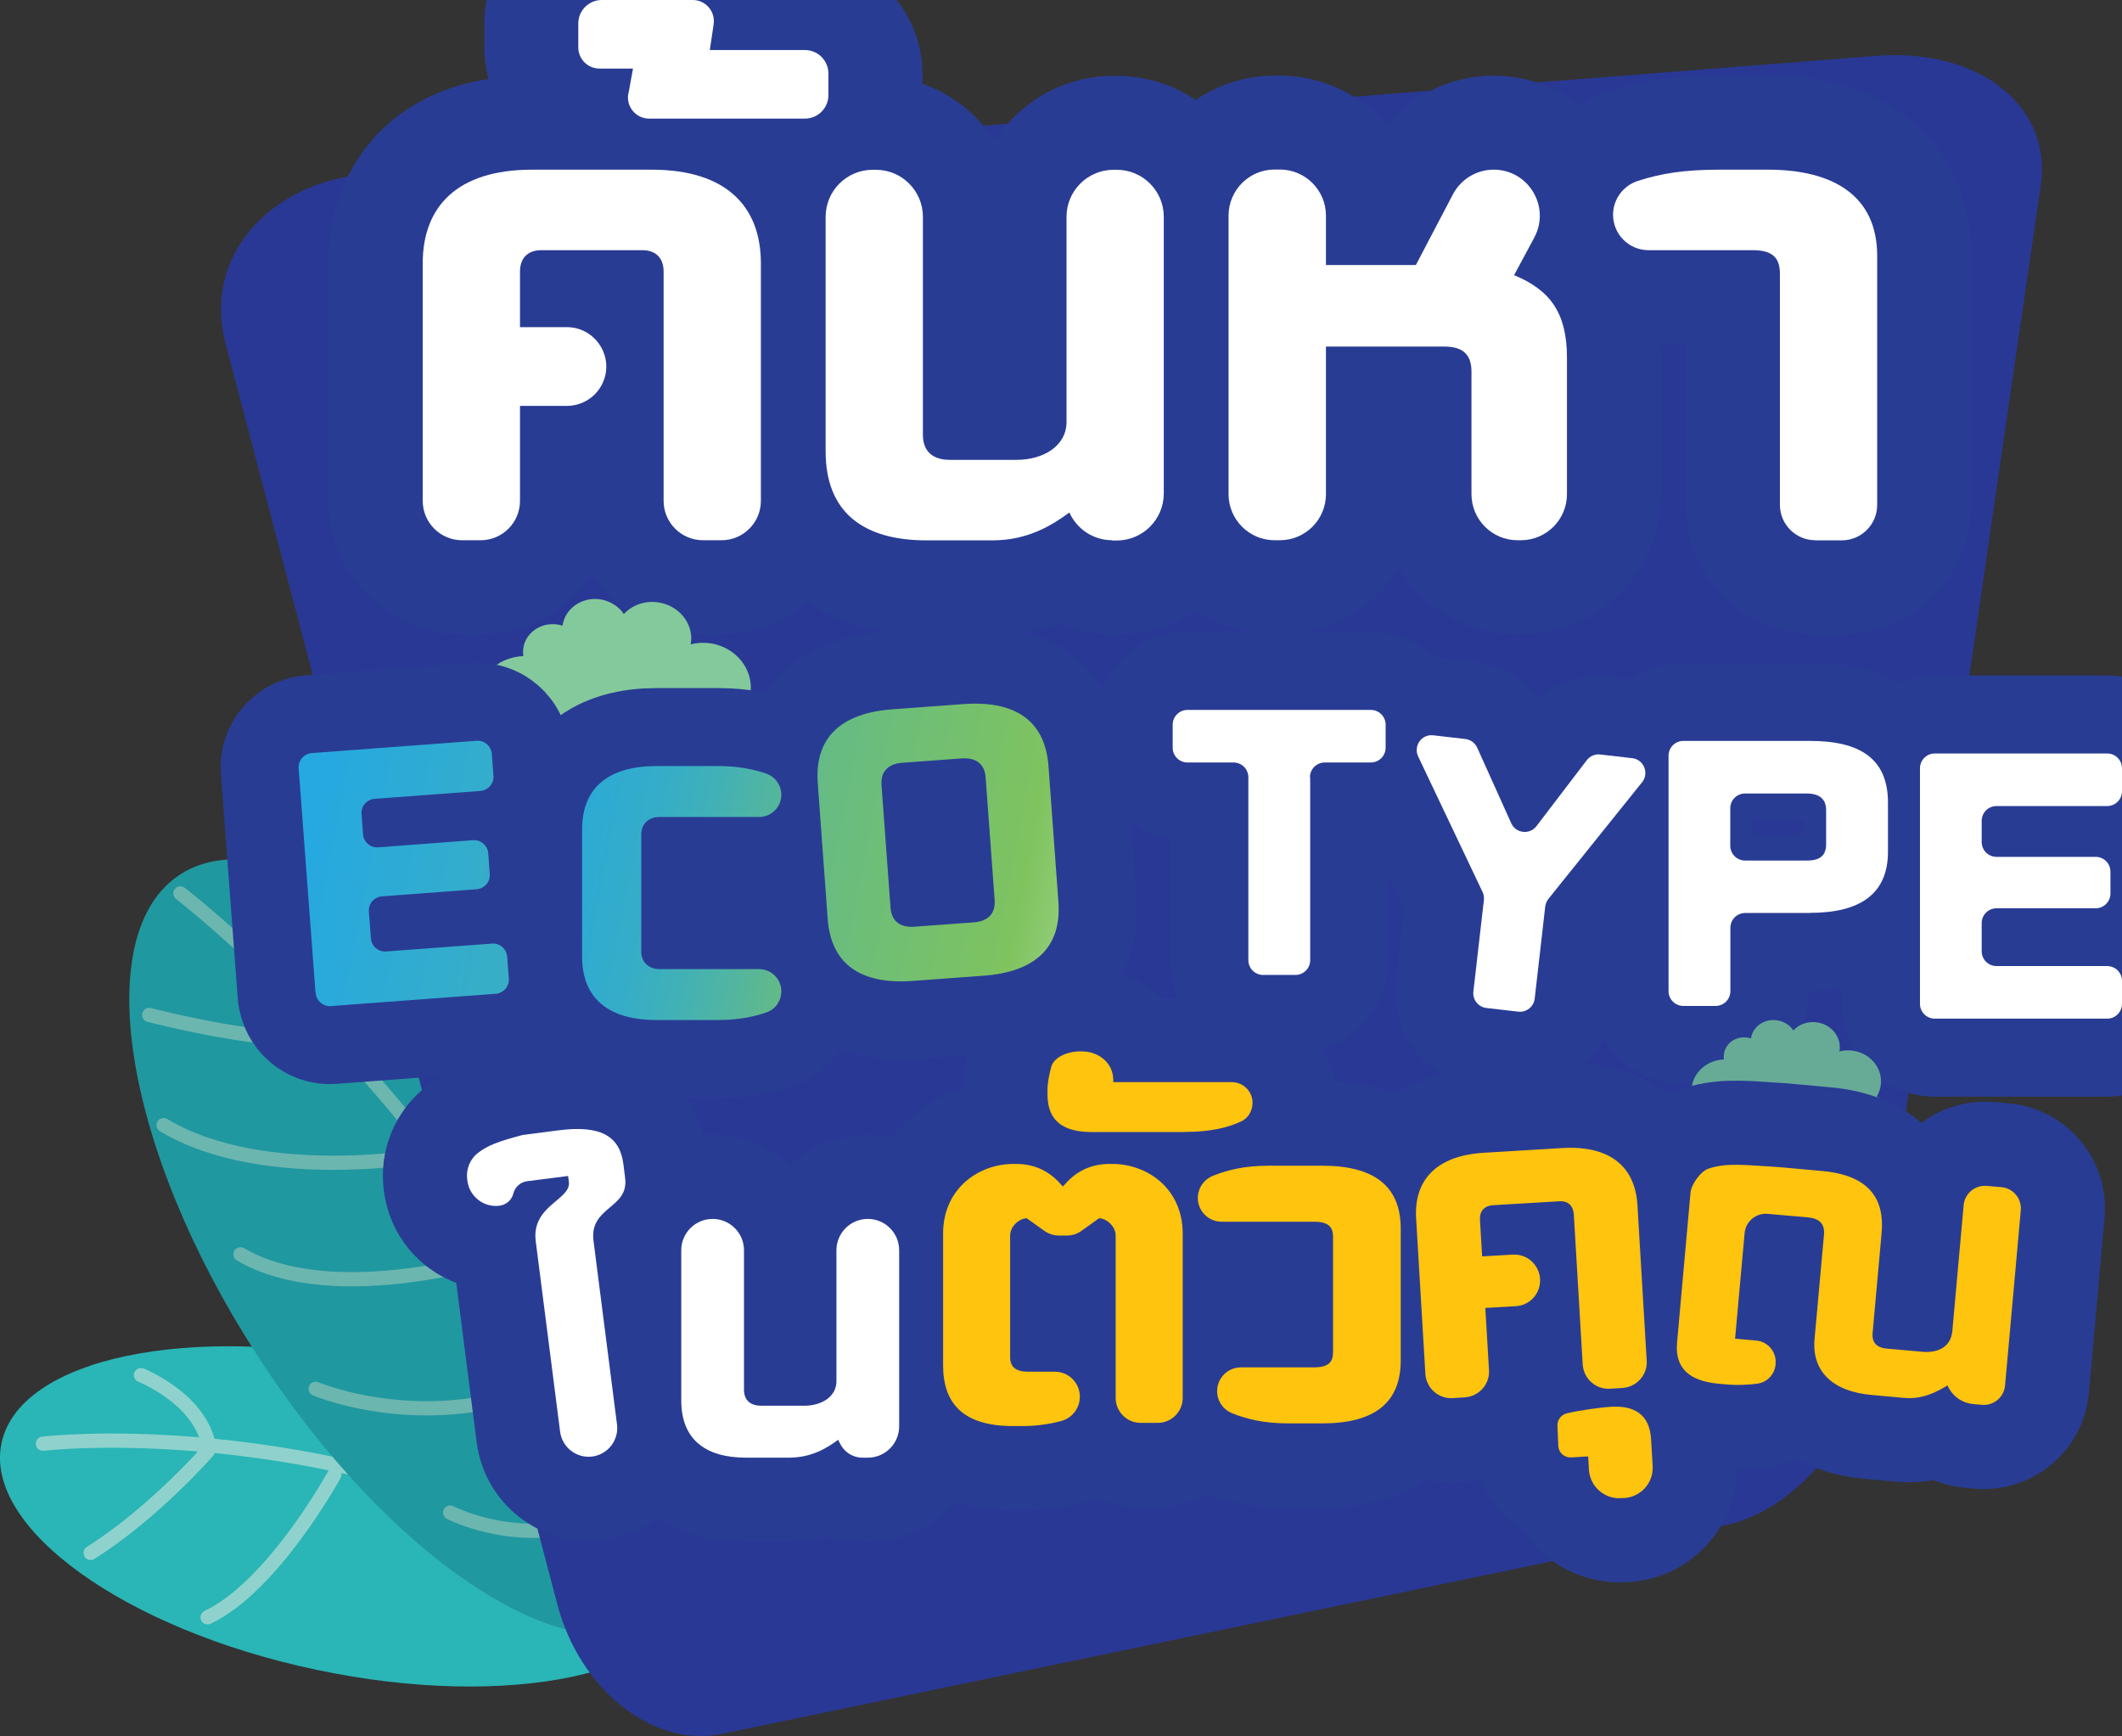<?xml version="1.0" encoding="UTF-8"?>
<svg id="Layer_2" data-name="Layer 2" xmlns="http://www.w3.org/2000/svg" xmlns:xlink="http://www.w3.org/1999/xlink" viewBox="0 0 167.11 136.7">
  <rect x="0" y="0" width="167.11" height="136.7" fill="#333333" stroke="none"/>
  <defs>
    <style>
      .cls-1 {
        stroke-width: 12.28px;
      }

      .cls-1, .cls-2, .cls-3, .cls-4, .cls-5 {
        fill: none;
        stroke-linecap: round;
        stroke-linejoin: round;
      }

      .cls-1, .cls-3, .cls-5 {
        stroke: #293c94;
      }

      .cls-2 {
        stroke: #6cb6b0;
      }

      .cls-2, .cls-4 {
        stroke-width: 1.12px;
      }

      .cls-6 {
        fill: #67ab97;
      }

      .cls-6, .cls-7, .cls-8, .cls-9, .cls-10, .cls-11, .cls-12, .cls-13, .cls-14, .cls-15 {
        stroke-width: 0px;
      }

      .cls-7 {
        fill: #20989f;
      }

      .cls-8 {
        fill: #293895;
      }

      .cls-9 {
        fill: #2ab5b6;
      }

      .cls-10 {
        fill: url(#linear-gradient);
      }

      .cls-11 {
        fill: #ffc40d;
      }

      .cls-3 {
        stroke-width: 14.8px;
      }

      .cls-4 {
        stroke: #8fd2cd;
      }

      .cls-12 {
        fill: #84c99b;
      }

      .cls-5 {
        stroke-width: 13.25px;
      }

      .cls-13 {
        fill: url(#linear-gradient-2);
      }

      .cls-14 {
        fill: url(#linear-gradient-3);
      }

      .cls-15 {
        fill: #fff;
      }
    </style>
    <linearGradient id="linear-gradient" x1="20.21" y1="66.53" x2="105.38" y2="83.07" gradientUnits="userSpaceOnUse">
      <stop offset=".05" stop-color="#26a9e0"/>
      <stop offset=".99" stop-color="#7fc35f"/>
      <stop offset="1" stop-color="#fff"/>
    </linearGradient>
    <linearGradient id="linear-gradient-2" x1="20.73" y1="63.81" x2="105.91" y2="80.35" gradientUnits="userSpaceOnUse">
      <stop offset="0" stop-color="#26a9e0"/>
      <stop offset=".19" stop-color="#27a9dd"/>
      <stop offset=".28" stop-color="#2caad6"/>
      <stop offset=".35" stop-color="#35adc9"/>
      <stop offset=".4" stop-color="#41b1b7"/>
      <stop offset=".45" stop-color="#52b59f"/>
      <stop offset=".5" stop-color="#66bb83"/>
      <stop offset=".54" stop-color="#7dc261"/>
      <stop offset=".54" stop-color="#7fc35f"/>
    </linearGradient>
    <linearGradient id="linear-gradient-3" x1="22.19" y1="56.31" x2="107.37" y2="72.85" gradientUnits="userSpaceOnUse">
      <stop offset="0" stop-color="#26a9e0"/>
      <stop offset=".69" stop-color="#7fc35f"/>
      <stop offset=".98" stop-color="#fff"/>
    </linearGradient>
  </defs>
  <g id="logo2">
    <g>
      <g>
        <path class="cls-9" d="M30.06,107.33c15.11,3.19,26.23,11.18,24.81,17.84-1.4,6.68-14.79,9.51-29.92,6.32C9.83,128.31-1.3,120.3.12,113.63c1.41-6.67,14.8-9.51,29.93-6.3Z"/>
        <path class="cls-4" d="M3.38,113.68s23.58-2.86,48.13,11.09"/>
        <path class="cls-7" d="M46.06,89.85c10.44,16.21,13.1,33.11,5.94,37.71-7.15,4.63-21.43-4.81-31.85-21.01-10.46-16.23-13.1-33.1-5.95-37.7,7.15-4.63,21.41,4.79,31.85,21Z"/>
        <path class="cls-2" d="M14.21,70.35s27.54,21.15,38.56,54.42"/>
        <path class="cls-2" d="M12.88,88.59c8,4.83,21.29,2.31,21.29,2.31,0,0,2.33-5.79.69-13.26"/>
        <path class="cls-4" d="M16.35,114.28s-4.19,4.82-9.21,8"/>
        <path class="cls-4" d="M11.1,108.28s4.32,1.71,5.25,5.16"/>
        <path class="cls-4" d="M26.33,116.12s-4.81,8.79-9.98,11.23"/>
        <path class="cls-2" d="M26.33,81.1s.42-6.35,0-9.35"/>
        <path class="cls-2" d="M11.75,79.92s10.22,2.65,14.09,1.67"/>
        <path class="cls-2" d="M39.87,98.77s-13.4,4.41-20.93,0"/>
        <path class="cls-2" d="M41.19,84.6s1.4,7.34-1.32,13.61"/>
        <path class="cls-2" d="M24.86,109.36s9.63,4.08,19.74-1.07"/>
        <path class="cls-2" d="M46.98,94.8s1.07,8.77-1.66,12.95"/>
        <path class="cls-2" d="M35.45,119.1s7.35,3.86,14.81-1.07c0,0,3.49-3.3,2.09-12.02"/>
      </g>
      <path class="cls-8" d="M135.91,120.09l-79.07,16.44c-5.38,1.12-11.18-3.45-12.95-10.2L17.76,27.04c-1.78-6.75,3.32-12.74,11.39-13.37l118.61-9.27c8.07-.63,13.87,3.94,12.95,10.2l-13.42,92.12c-.91,6.27-6.01,12.25-11.39,13.37Z"/>
      <g>
        <g>
          <path class="cls-3" d="M55.36,42.54c-1.71,0-3.1-1.39-3.1-3.1v-18.06c0-.95-.51-1.68-1.68-1.68h-7.95c-1.17,0-1.68.73-1.68,1.68v4.38h3.69c2.08,0,3.58,2.02,2.97,4.01h0c-.4,1.3-1.6,2.19-2.97,2.19h-3.69v7.48c0,1.71-1.39,3.1-3.1,3.1h-1.46c-1.71,0-3.1-1.39-3.1-3.1v-18.71c0-4.45,2.7-7.37,8.61-7.37h9.41c5.91,0,8.61,2.92,8.61,7.37v18.71c0,1.71-1.39,3.1-3.1,3.1h-1.46Z"/>
          <path class="cls-3" d="M49.49,7.37l.36-1.97h-2.64c-.92,0-1.67-.75-1.67-1.67v-1.88c0-1.02.83-1.85,1.85-1.85h7.16c1.02,0,1.8.9,1.65,1.91l-.3,2.03h7.49c1.02,0,1.85.83,1.85,1.85v1.7c0,1.02-.83,1.85-1.85,1.85h-12.27c-1.04,0-1.83-.95-1.64-1.97Z"/>
          <path class="cls-3" d="M87.59,42.54c-1.44,0-2.74-.83-3.35-2.13l-.03-.05c-1.39,1.02-3.28,2.19-6.06,2.19h-5.18c-4.96,0-7.95-2.19-7.95-7v-18.48c0-2.04,1.66-3.7,3.7-3.7h.26c2.04,0,3.7,1.66,3.7,3.7v17.17c0,1.39.88,1.97,2.12,1.97h5.25c2.12,0,3.94-1.09,3.94-2.99v-16.15c0-2.04,1.66-3.7,3.7-3.7h.26c2.04,0,3.7,1.66,3.7,3.7v21.79c0,2.04-1.66,3.7-3.7,3.7h-.36Z"/>
          <path class="cls-3" d="M119.24,21.67c2.85,1.17,4.16,2.99,4.16,6.49v10.75c0,2-1.62,3.63-3.63,3.63h-.26c-2,0-3.63-1.62-3.63-3.63v-9.65c0-1.17-.51-1.97-2.12-1.97h-9.34v11.62c0,2-1.62,3.63-3.63,3.63h-.41c-2,0-3.63-1.62-3.63-3.63v-21.93c0-2,1.62-3.63,3.63-3.63h.41c2,0,3.63,1.62,3.63,3.63v3.89h7.08l2.92-5.57c.63-1.19,1.86-1.94,3.21-1.94h0c2.74,0,4.49,2.92,3.2,5.34l-1.6,2.98Z"/>
          <path class="cls-3" d="M142.96,42.54c-1.54,0-2.79-1.25-2.79-2.79v-18.15c0-1.09-.36-1.9-2.12-1.9h-8.23c-1.54,0-2.79-1.25-2.79-2.79h0c0-1.22.8-2.3,1.97-2.67,1.77-.57,3.59-.88,6.43-.88h3.79c5.25,0,8.61,2.12,8.61,6.79v19.61c0,1.54-1.25,2.79-2.79,2.79h-2.08Z"/>
        </g>
        <g>
          <path class="cls-15" d="M55.36,42.54c-1.71,0-3.1-1.39-3.1-3.1v-18.06c0-.95-.51-1.68-1.68-1.68h-7.95c-1.17,0-1.68.73-1.68,1.68v4.38h3.69c2.08,0,3.58,2.02,2.97,4.01h0c-.4,1.3-1.6,2.19-2.97,2.19h-3.69v7.48c0,1.71-1.39,3.1-3.1,3.1h-1.46c-1.71,0-3.1-1.39-3.1-3.1v-18.71c0-4.45,2.7-7.37,8.61-7.37h9.41c5.91,0,8.61,2.92,8.61,7.37v18.71c0,1.71-1.39,3.1-3.1,3.1h-1.46Z"/>
          <path class="cls-15" d="M49.49,7.37l.36-1.97h-2.64c-.92,0-1.67-.75-1.67-1.67v-1.88c0-1.02.83-1.85,1.85-1.85h7.16c1.02,0,1.8.9,1.65,1.91l-.3,2.03h7.49c1.02,0,1.85.83,1.85,1.85v1.7c0,1.02-.83,1.85-1.85,1.85h-12.27c-1.04,0-1.83-.95-1.64-1.97Z"/>
          <path class="cls-15" d="M87.59,42.54c-1.44,0-2.74-.83-3.35-2.13l-.03-.05c-1.39,1.02-3.28,2.19-6.06,2.19h-5.18c-4.96,0-7.95-2.19-7.95-7v-18.48c0-2.04,1.66-3.7,3.7-3.7h.26c2.04,0,3.7,1.66,3.7,3.7v17.17c0,1.39.88,1.97,2.12,1.97h5.25c2.12,0,3.94-1.09,3.94-2.99v-16.15c0-2.04,1.66-3.7,3.7-3.7h.26c2.04,0,3.7,1.66,3.7,3.7v21.79c0,2.04-1.66,3.7-3.7,3.7h-.36Z"/>
          <path class="cls-15" d="M119.24,21.67c2.85,1.17,4.16,2.99,4.16,6.49v10.75c0,2-1.62,3.63-3.63,3.63h-.26c-2,0-3.63-1.62-3.63-3.63v-9.65c0-1.17-.51-1.97-2.12-1.97h-9.34v11.62c0,2-1.62,3.63-3.63,3.63h-.41c-2,0-3.63-1.62-3.63-3.63v-21.93c0-2,1.62-3.63,3.63-3.63h.41c2,0,3.63,1.62,3.63,3.63v3.89h7.08l2.92-5.57c.63-1.19,1.86-1.94,3.21-1.94h0c2.74,0,4.49,2.92,3.2,5.34l-1.6,2.98Z"/>
          <path class="cls-15" d="M142.96,42.54c-1.54,0-2.79-1.25-2.79-2.79v-18.15c0-1.09-.36-1.9-2.12-1.9h-8.23c-1.54,0-2.79-1.25-2.79-2.79h0c0-1.22.8-2.3,1.97-2.67,1.77-.57,3.59-.88,6.43-.88h3.79c5.25,0,8.61,2.12,8.61,6.79v19.61c0,1.54-1.25,2.79-2.79,2.79h-2.08Z"/>
        </g>
      </g>
      <path class="cls-12" d="M31.06,68.11l29.69,4.15c.87-1.08,1.36-2.44,1.3-3.91-.08-1.97-1.14-3.7-2.71-4.8.96-.96,1.53-2.27,1.47-3.7-.07-1.61-.91-3.04-2.18-3.97.24-.38.4-.82.47-1.29.26-1.89-1.16-3.66-3.19-3.94-.53-.07-1.04-.04-1.52.09,0-.03.01-.06.02-.1.22-1.55-.95-2.98-2.6-3.21-1.05-.15-2.04.23-2.68.92-.4-.6-1.08-1.04-1.88-1.16-1.44-.2-2.76.73-2.95,2.08-.13-.04-.27-.08-.42-.1-1.3-.18-2.5.66-2.67,1.88-.03.21-.02.42,0,.61-2.13.09-3.77,1.76-3.69,3.77-.21-.03-.42-.05-.64-.04-1.97.04-3.51,1.57-3.43,3.42.03.7.29,1.35.7,1.88-2.26.75-3.83,2.8-3.73,5.18.03.81.26,1.57.62,2.25Z"/>
      <g>
        <g>
          <path class="cls-1" d="M24.85,78.21l-1.33-17.71c-.05-.62.42-1.15,1.03-1.2l12.98-.97c.62-.05,1.15.42,1.2,1.03l.13,1.72c.05.62-.42,1.15-1.03,1.2l-8.33.62c-.62.05-1.08.58-1.03,1.2l.12,1.59c.05.62.58,1.08,1.2,1.03l7.46-.56c.62-.05,1.15.42,1.2,1.03l.12,1.63c.05.62-.42,1.15-1.03,1.2l-7.46.56c-.62.05-1.08.58-1.03,1.2l.16,2.11c.05.62.58,1.08,1.2,1.03l8.33-.62c.62-.05,1.15.42,1.2,1.03l.13,1.72c.05.62-.42,1.15-1.03,1.2l-12.98.97c-.62.05-1.15-.42-1.2-1.03Z"/>
          <path class="cls-1" d="M56.56,80.32h-4.84c-3.75,0-5.88-1.66-5.88-5.01v-9.98c0-3.36,2.14-5.01,5.88-5.01h4.84c1.7,0,2.98.31,3.82.61.69.25,1.15.91,1.15,1.65h0c0,.97-.78,1.75-1.75,1.75h-7.84c-.83,0-1.44.52-1.44,1.39v9.2c0,.87.61,1.39,1.44,1.39h7.84c.97,0,1.75.78,1.75,1.75h0c0,.74-.45,1.4-1.15,1.65-.84.3-2.13.61-3.82.61Z"/>
          <path class="cls-1" d="M77.45,76.83l-5.59.41c-4.01.29-6.42-1.26-6.68-4.9l-.78-10.67c-.27-3.64,1.89-5.53,5.9-5.82l5.59-.41c4.01-.29,6.42,1.26,6.68,4.9l.78,10.67c.27,3.64-1.89,5.53-5.9,5.82ZM77.62,61.22c-.08-1.12-.82-1.58-1.89-1.5l-4.66.34c-1.07.08-1.73.64-1.65,1.76l.71,9.65c.08,1.12.82,1.58,1.89,1.5l4.66-.34c1.07-.08,1.73-.64,1.65-1.76l-.71-9.65Z"/>
          <path class="cls-1" d="M103.18,61.21v14.39c0,.65-.52,1.17-1.17,1.17h-2.53c-.65,0-1.17-.52-1.17-1.17v-14.39c0-.65-.52-1.17-1.17-1.17h-3.62c-.65,0-1.17-.52-1.17-1.17v-1.8c0-.65.52-1.17,1.17-1.17h14.43c.65,0,1.17.52,1.17,1.17v1.8c0,.65-.52,1.17-1.17,1.17h-3.62c-.65,0-1.17.52-1.17,1.17Z"/>
          <path class="cls-1" d="M121.69,71.37l-.83,7.26c-.07.64-.65,1.1-1.29,1.03l-2.51-.29c-.64-.07-1.1-.65-1.03-1.29l.83-7.22c.02-.22-.01-.44-.11-.63l-5.07-10.67c-.39-.83.28-1.77,1.19-1.66l2.53.29c.41.05.76.31.93.68l2.68,5.95c.36.81,1.46.93,1.99.23l3.96-5.19c.25-.33.65-.5,1.06-.45l2.52.29c.91.1,1.35,1.18.78,1.89l-7.38,9.19c-.14.17-.22.38-.25.6Z"/>
          <path class="cls-1" d="M142.54,71.89h-5.1c-.65,0-1.17.52-1.17,1.17v4.98c0,.65-.52,1.17-1.17,1.17h-2.53c-.65,0-1.17-.52-1.17-1.17v-18.53c0-.65.52-1.17,1.17-1.17h9.97c3.95,0,6.14,1.41,6.14,4.86v3.86c0,3.36-2.23,4.82-6.14,4.82ZM143.81,63.8c0-.86-.5-1.32-1.55-1.32h-4.83c-.65,0-1.17.52-1.17,1.17v2.94c0,.65.52,1.17,1.17,1.17h4.88c1.09,0,1.5-.45,1.5-1.32v-2.64Z"/>
          <path class="cls-1" d="M151.2,79.03v-18.53c0-.65.52-1.17,1.17-1.17h13.57c.65,0,1.17.52,1.17,1.17v1.8c0,.65-.52,1.17-1.17,1.17h-8.71c-.65,0-1.17.52-1.17,1.17v1.66c0,.65.52,1.17,1.17,1.17h7.8c.65,0,1.17.52,1.17,1.17v1.71c0,.65-.52,1.17-1.17,1.17h-7.8c-.65,0-1.17.52-1.17,1.17v2.21c0,.65.52,1.17,1.17,1.17h8.71c.65,0,1.17.52,1.17,1.17v1.8c0,.65-.52,1.17-1.17,1.17h-13.57c-.65,0-1.17-.52-1.17-1.17Z"/>
        </g>
        <g>
          <path class="cls-10" d="M24.85,78.21l-1.33-17.71c-.05-.62.42-1.15,1.03-1.2l12.98-.97c.62-.05,1.15.42,1.2,1.03l.13,1.72c.05.62-.42,1.15-1.03,1.2l-8.33.62c-.62.05-1.08.58-1.03,1.2l.12,1.59c.05.62.58,1.08,1.2,1.03l7.46-.56c.62-.05,1.15.42,1.2,1.03l.12,1.63c.05.62-.42,1.15-1.03,1.2l-7.46.56c-.62.05-1.08.58-1.03,1.2l.16,2.11c.05.62.58,1.08,1.2,1.03l8.33-.62c.62-.05,1.15.42,1.2,1.03l.13,1.72c.05.62-.42,1.15-1.03,1.2l-12.98.97c-.62.05-1.15-.42-1.2-1.03Z"/>
          <path class="cls-13" d="M56.56,80.32h-4.84c-3.75,0-5.88-1.66-5.88-5.01v-9.98c0-3.36,2.14-5.01,5.88-5.01h4.84c1.7,0,2.98.31,3.82.61.69.25,1.15.91,1.15,1.65h0c0,.97-.78,1.75-1.75,1.75h-7.84c-.83,0-1.44.52-1.44,1.39v9.2c0,.87.61,1.39,1.44,1.39h7.84c.97,0,1.75.78,1.75,1.75h0c0,.74-.45,1.4-1.15,1.65-.84.3-2.13.61-3.82.61Z"/>
          <path class="cls-14" d="M77.45,76.83l-5.59.41c-4.01.29-6.42-1.26-6.68-4.9l-.78-10.67c-.27-3.64,1.89-5.53,5.9-5.82l5.59-.41c4.01-.29,6.42,1.26,6.68,4.9l.78,10.67c.27,3.64-1.89,5.53-5.9,5.82ZM77.62,61.22c-.08-1.12-.82-1.58-1.89-1.5l-4.66.34c-1.07.08-1.73.64-1.65,1.76l.71,9.65c.08,1.12.82,1.58,1.89,1.5l4.66-.34c1.07-.08,1.73-.64,1.65-1.76l-.71-9.65Z"/>
          <path class="cls-15" d="M103.18,61.21v14.39c0,.65-.52,1.17-1.17,1.17h-2.53c-.65,0-1.17-.52-1.17-1.17v-14.39c0-.65-.52-1.17-1.17-1.17h-3.62c-.65,0-1.17-.52-1.17-1.17v-1.8c0-.65.52-1.17,1.17-1.17h14.43c.65,0,1.17.52,1.17,1.17v1.8c0,.65-.52,1.17-1.17,1.17h-3.62c-.65,0-1.17.52-1.17,1.17Z"/>
          <path class="cls-15" d="M121.69,71.37l-.83,7.26c-.07.64-.65,1.1-1.29,1.03l-2.51-.29c-.64-.07-1.1-.65-1.03-1.29l.83-7.22c.02-.22-.01-.44-.11-.63l-5.07-10.67c-.39-.83.28-1.77,1.19-1.66l2.53.29c.41.05.76.31.93.68l2.68,5.95c.36.81,1.46.93,1.99.23l3.96-5.19c.25-.33.65-.5,1.06-.45l2.52.29c.91.1,1.35,1.18.78,1.89l-7.38,9.19c-.14.17-.22.38-.25.6Z"/>
          <path class="cls-15" d="M142.54,71.89h-5.1c-.65,0-1.17.52-1.17,1.17v4.98c0,.65-.52,1.17-1.17,1.17h-2.53c-.65,0-1.17-.52-1.17-1.17v-18.53c0-.65.52-1.17,1.17-1.17h9.97c3.95,0,6.14,1.41,6.14,4.86v3.86c0,3.36-2.23,4.82-6.14,4.82ZM143.81,63.8c0-.86-.5-1.32-1.55-1.32h-4.83c-.65,0-1.17.52-1.17,1.17v2.94c0,.65.52,1.17,1.17,1.17h4.88c1.09,0,1.5-.45,1.5-1.32v-2.64Z"/>
          <path class="cls-15" d="M151.2,79.03v-18.53c0-.65.52-1.17,1.17-1.17h13.57c.65,0,1.17.52,1.17,1.17v1.8c0,.65-.52,1.17-1.17,1.17h-8.71c-.65,0-1.17.52-1.17,1.17v1.66c0,.65.52,1.17,1.17,1.17h7.8c.65,0,1.17.52,1.17,1.17v1.71c0,.65-.52,1.17-1.17,1.17h-7.8c-.65,0-1.17.52-1.17,1.17v2.21c0,.65.52,1.17,1.17,1.17h8.71c.65,0,1.17.52,1.17,1.17v1.8c0,.65-.52,1.17-1.17,1.17h-13.57c-.65,0-1.17-.52-1.17-1.17Z"/>
        </g>
      </g>
      <path class="cls-6" d="M128.76,94.79l20.49,2.86c.6-.75.94-1.68.9-2.7-.06-1.36-.78-2.55-1.87-3.31.66-.66,1.05-1.57,1.01-2.56-.05-1.11-.63-2.1-1.5-2.74.17-.26.28-.56.32-.89.18-1.31-.8-2.52-2.2-2.72-.36-.05-.72-.03-1.05.06,0-.02.01-.04.01-.07.15-1.07-.65-2.06-1.79-2.22-.72-.1-1.41.16-1.85.64-.28-.42-.74-.72-1.3-.8-.99-.14-1.91.5-2.04,1.43-.09-.03-.19-.05-.29-.07-.9-.13-1.72.45-1.84,1.3-.02.14-.02.29,0,.42-1.47.06-2.61,1.21-2.55,2.6-.14-.02-.29-.03-.44-.03-1.36.03-2.42,1.08-2.37,2.36.02.48.2.93.48,1.3-1.56.52-2.64,1.93-2.57,3.58.02.56.18,1.08.43,1.56Z"/>
      <g>
        <g>
          <path class="cls-5" d="M46.74,97.71l1.85,14.45c.16,1.24-.72,2.37-1.95,2.53h0c-1.24.16-2.37-.72-2.53-1.95l-1.92-15c-.36-2.82,2.79-3.26,2.61-4.67l-.06-.47-3.23.41c-.52.07-.95.45-1.08.96h0c-.13.52-.56.9-1.09.97h0c-1.24.16-2.37-.72-2.53-1.95l-.02-.14c-.1-.8.23-1.6.88-2.09.74-.56,1.55-.88,3.49-1.39l2.86-.37c3.41-.44,4.8.56,5.07,2.65l.14,1.11c.31,2.43-2.84,2.23-2.49,4.96Z"/>
          <path class="cls-5" d="M66.14,113.65l-.13-.28c-.89.66-2.11,1.41-3.9,1.41h-3.34c-3.19,0-5.12-1.41-5.12-4.51v-11.82c0-1.36,1.1-2.47,2.47-2.47h0c1.36,0,2.47,1.1,2.47,2.47v10.97c0,.89.56,1.27,1.36,1.27h3.38c1.36,0,2.54-.7,2.54-1.93v-10.31c0-1.36,1.1-2.47,2.47-2.47h0c1.36,0,2.47,1.1,2.47,2.47v13.86c0,1.36-1.1,2.47-2.47,2.47h-.42c-.76,0-1.45-.44-1.77-1.13Z"/>
          <path class="cls-5" d="M89.83,112.04c-1.09,0-1.97-.88-1.97-1.97v-12.78c0-.75-.75-1.36-1.31-1.36l-1.4,1c-.33.24-.73.36-1.14.36h-.61c-.41,0-.81-.13-1.14-.36l-1.4-1c-.55,0-1.31.6-1.31,1.36v9.56c0,.75.4,1.16,1.41,1.16h2.11c1.09,0,1.97.88,1.97,1.97h0c0,.89-.6,1.68-1.46,1.91-1.11.3-2.16.4-3.07.4h-.75c-3.93,0-5.49-1.81-5.49-4.78v-10.37c0-3.57,2.82-5.49,5.54-5.49h.2c1.81,0,2.92.86,3.67,1.76h.05c.75-.91,1.86-1.76,3.67-1.76h.2c2.72,0,5.54,1.91,5.54,5.49v12.93c0,1.09-.88,1.97-1.97,1.97h-1.35Z"/>
          <path class="cls-5" d="M93.31,89.14h-7.3c-2.06,0-3.52-.7-3.52-2.97v-.35c0-.6.15-1.27.31-1.85.2-.7,1.29-1.28,2.64-1.17,1.23.1,2.23,1,2.23,2.23v.18h9.34c.9,0,1.63.73,1.63,1.63h0c0,.62-.34,1.21-.91,1.47-1.04.48-2.4.82-4.42.82Z"/>
          <path class="cls-5" d="M104.13,112.08h-2.69c-1.96,0-3.3-.36-4.39-.79-.72-.29-1.2-.97-1.2-1.75h0c0-1.03.84-1.87,1.87-1.87h5.74c1.17,0,1.52-.41,1.52-1.22v-9.03c0-.81-.35-1.22-1.52-1.22h-7.26c-1.03,0-1.87-.84-1.87-1.87h0c0-.78.48-1.46,1.2-1.75,1.09-.43,2.42-.79,4.38-.79h4.21c4.06,0,6.19,1.57,6.19,4.97v10.35c0,3.4-2.13,4.97-6.19,4.97Z"/>
          <path class="cls-5" d="M126.79,109.35c-1.12.07-2.08-.79-2.15-1.91l-.7-11.82c-.04-.62-.4-1.08-1.16-1.03l-5.2.31c-.76.05-1.07.54-1.03,1.16l.17,2.87,2.41-.14c1.36-.08,2.42,1.18,2.1,2.51h0c-.21.87-.96,1.5-1.85,1.55l-2.41.14.29,4.89c.07,1.12-.79,2.08-1.91,2.15l-.95.06c-1.12.07-2.08-.79-2.15-1.91l-.73-12.25c-.17-2.91,1.48-4.93,5.35-5.16l6.16-.37c3.87-.23,5.75,1.57,5.92,4.49l.73,12.25c.07,1.12-.79,2.08-1.91,2.15l-.95.06Z"/>
          <path class="cls-5" d="M127.66,117.97c-1.32.08-2.45-.93-2.53-2.24l-.06-1.05-1.34.08c-.53.03-.98-.37-1.01-.89l-.07-1.57c-.03-.47.28-.9.74-1.01.92-.22,2.55-.46,3.52-.52,1.77-.1,2.99.6,3.11,2.51l.13,2.15c.08,1.32-.93,2.45-2.24,2.53h-.24Z"/>
          <path class="cls-5" d="M153.4,109.15l-.03-.06c-.87.53-2,1.12-3.46.98l-2.53-.23c-3.04-.27-4.72-1.85-4.48-4.42l.74-8.19c.08-.9-.4-1.29-1.26-1.37l-3.17-.28c-.92-.08-1.74.6-1.82,1.52l-.75,8.31,1.67.15c.92.08,1.6.9,1.52,1.82v.06c-.07.77-.66,1.41-1.43,1.51-.66.09-1.55.15-2.6.05l-.43-.04c-2.49-.22-3.46-1.35-3.3-3.23l1.06-11.81c.06-.66.79-1.69,1.42-1.9,1.47-.5,3.04-.26,5.54-.12l3.43.31c3.73.34,4.9,2.25,4.66,4.87l-.71,7.89c-.06.64.24,1.15,1.1,1.22l2.79.25c1.29.12,2.28-.4,2.39-1.64l.89-9.9c.08-.92.9-1.6,1.82-1.52l1.16.1c.92.08,1.6.9,1.52,1.82l-1.24,13.8c-.08.92-.9,1.6-1.82,1.52l-.68-.06c-.88-.08-1.64-.62-2.01-1.42Z"/>
        </g>
        <g>
          <path class="cls-15" d="M46.74,97.71l1.85,14.45c.16,1.24-.72,2.37-1.95,2.53h0c-1.24.16-2.37-.72-2.53-1.95l-1.92-15c-.36-2.82,2.79-3.26,2.61-4.67l-.06-.47-3.23.41c-.52.07-.95.45-1.08.96h0c-.13.52-.56.9-1.09.97h0c-1.24.16-2.37-.72-2.53-1.95l-.02-.14c-.1-.8.23-1.6.88-2.09.74-.56,1.55-.88,3.49-1.39l2.86-.37c3.41-.44,4.8.56,5.07,2.65l.14,1.11c.31,2.43-2.84,2.23-2.49,4.96Z"/>
          <path class="cls-15" d="M66.14,113.65l-.13-.28c-.89.66-2.11,1.41-3.9,1.41h-3.34c-3.19,0-5.12-1.41-5.12-4.51v-11.82c0-1.36,1.1-2.47,2.47-2.47h0c1.36,0,2.47,1.1,2.47,2.47v10.97c0,.89.56,1.27,1.36,1.27h3.38c1.36,0,2.54-.7,2.54-1.93v-10.31c0-1.36,1.1-2.47,2.47-2.47h0c1.36,0,2.47,1.1,2.47,2.47v13.86c0,1.36-1.1,2.47-2.47,2.47h-.42c-.76,0-1.45-.44-1.77-1.13Z"/>
          <path class="cls-11" d="M89.83,112.04c-1.09,0-1.97-.88-1.97-1.97v-12.78c0-.75-.75-1.36-1.31-1.36l-1.4,1c-.33.24-.73.36-1.14.36h-.61c-.41,0-.81-.13-1.14-.36l-1.4-1c-.55,0-1.31.6-1.31,1.36v9.56c0,.75.4,1.16,1.41,1.16h2.11c1.09,0,1.97.88,1.97,1.97h0c0,.89-.6,1.68-1.46,1.91-1.11.3-2.16.4-3.07.4h-.75c-3.93,0-5.49-1.81-5.49-4.78v-10.37c0-3.57,2.82-5.49,5.54-5.49h.2c1.81,0,2.92.86,3.67,1.76h.05c.75-.91,1.86-1.76,3.67-1.76h.2c2.72,0,5.54,1.91,5.54,5.49v12.93c0,1.09-.88,1.97-1.97,1.97h-1.35Z"/>
          <path class="cls-11" d="M93.31,89.14h-7.3c-2.06,0-3.52-.7-3.52-2.97v-.35c0-.6.15-1.27.31-1.85.2-.7,1.29-1.28,2.64-1.17,1.23.1,2.23,1,2.23,2.23v.18h9.34c.9,0,1.63.73,1.63,1.63h0c0,.62-.34,1.21-.91,1.47-1.04.48-2.4.82-4.42.82Z"/>
          <path class="cls-11" d="M104.13,112.08h-2.69c-1.96,0-3.3-.36-4.39-.79-.72-.29-1.2-.97-1.2-1.75h0c0-1.03.84-1.87,1.87-1.87h5.74c1.17,0,1.52-.41,1.52-1.22v-9.03c0-.81-.35-1.22-1.52-1.22h-7.26c-1.03,0-1.87-.84-1.87-1.87h0c0-.78.48-1.46,1.2-1.75,1.09-.43,2.42-.79,4.38-.79h4.21c4.06,0,6.19,1.57,6.19,4.97v10.35c0,3.4-2.13,4.97-6.19,4.97Z"/>
          <path class="cls-11" d="M126.79,109.35c-1.12.07-2.08-.79-2.15-1.91l-.7-11.82c-.04-.62-.4-1.08-1.16-1.03l-5.2.31c-.76.05-1.07.54-1.03,1.16l.17,2.87,2.41-.14c1.36-.08,2.42,1.18,2.1,2.51h0c-.21.87-.96,1.5-1.85,1.55l-2.41.14.29,4.89c.07,1.12-.79,2.08-1.91,2.15l-.95.06c-1.12.07-2.08-.79-2.15-1.91l-.73-12.25c-.17-2.91,1.48-4.93,5.35-5.16l6.16-.37c3.87-.23,5.75,1.57,5.92,4.49l.73,12.25c.07,1.12-.79,2.08-1.91,2.15l-.95.06Z"/>
          <path class="cls-11" d="M127.66,117.97c-1.32.08-2.45-.93-2.53-2.24l-.06-1.05-1.34.08c-.53.03-.98-.37-1.01-.89l-.07-1.57c-.03-.47.28-.9.74-1.01.92-.22,2.55-.46,3.52-.52,1.77-.1,2.99.6,3.11,2.51l.13,2.15c.08,1.32-.93,2.45-2.24,2.53h-.24Z"/>
          <path class="cls-11" d="M153.4,109.15l-.03-.06c-.87.53-2,1.12-3.46.98l-2.53-.23c-3.04-.27-4.72-1.85-4.48-4.42l.74-8.19c.08-.9-.4-1.29-1.26-1.37l-3.17-.28c-.92-.08-1.74.6-1.82,1.52l-.75,8.31,1.67.15c.92.08,1.6.9,1.52,1.82v.06c-.07.77-.66,1.41-1.43,1.51-.66.09-1.55.15-2.6.05l-.43-.04c-2.49-.22-3.46-1.35-3.3-3.23l1.06-11.81c.06-.66.79-1.69,1.42-1.9,1.47-.5,3.04-.26,5.54-.12l3.43.31c3.73.34,4.9,2.25,4.66,4.87l-.71,7.89c-.06.64.24,1.15,1.1,1.22l2.79.25c1.29.12,2.28-.4,2.39-1.64l.89-9.9c.08-.92.9-1.6,1.82-1.52l1.16.1c.92.08,1.6.9,1.52,1.82l-1.24,13.8c-.08.92-.9,1.6-1.82,1.52l-.68-.06c-.88-.08-1.64-.62-2.01-1.42Z"/>
        </g>
      </g>
    </g>
  </g>
</svg>